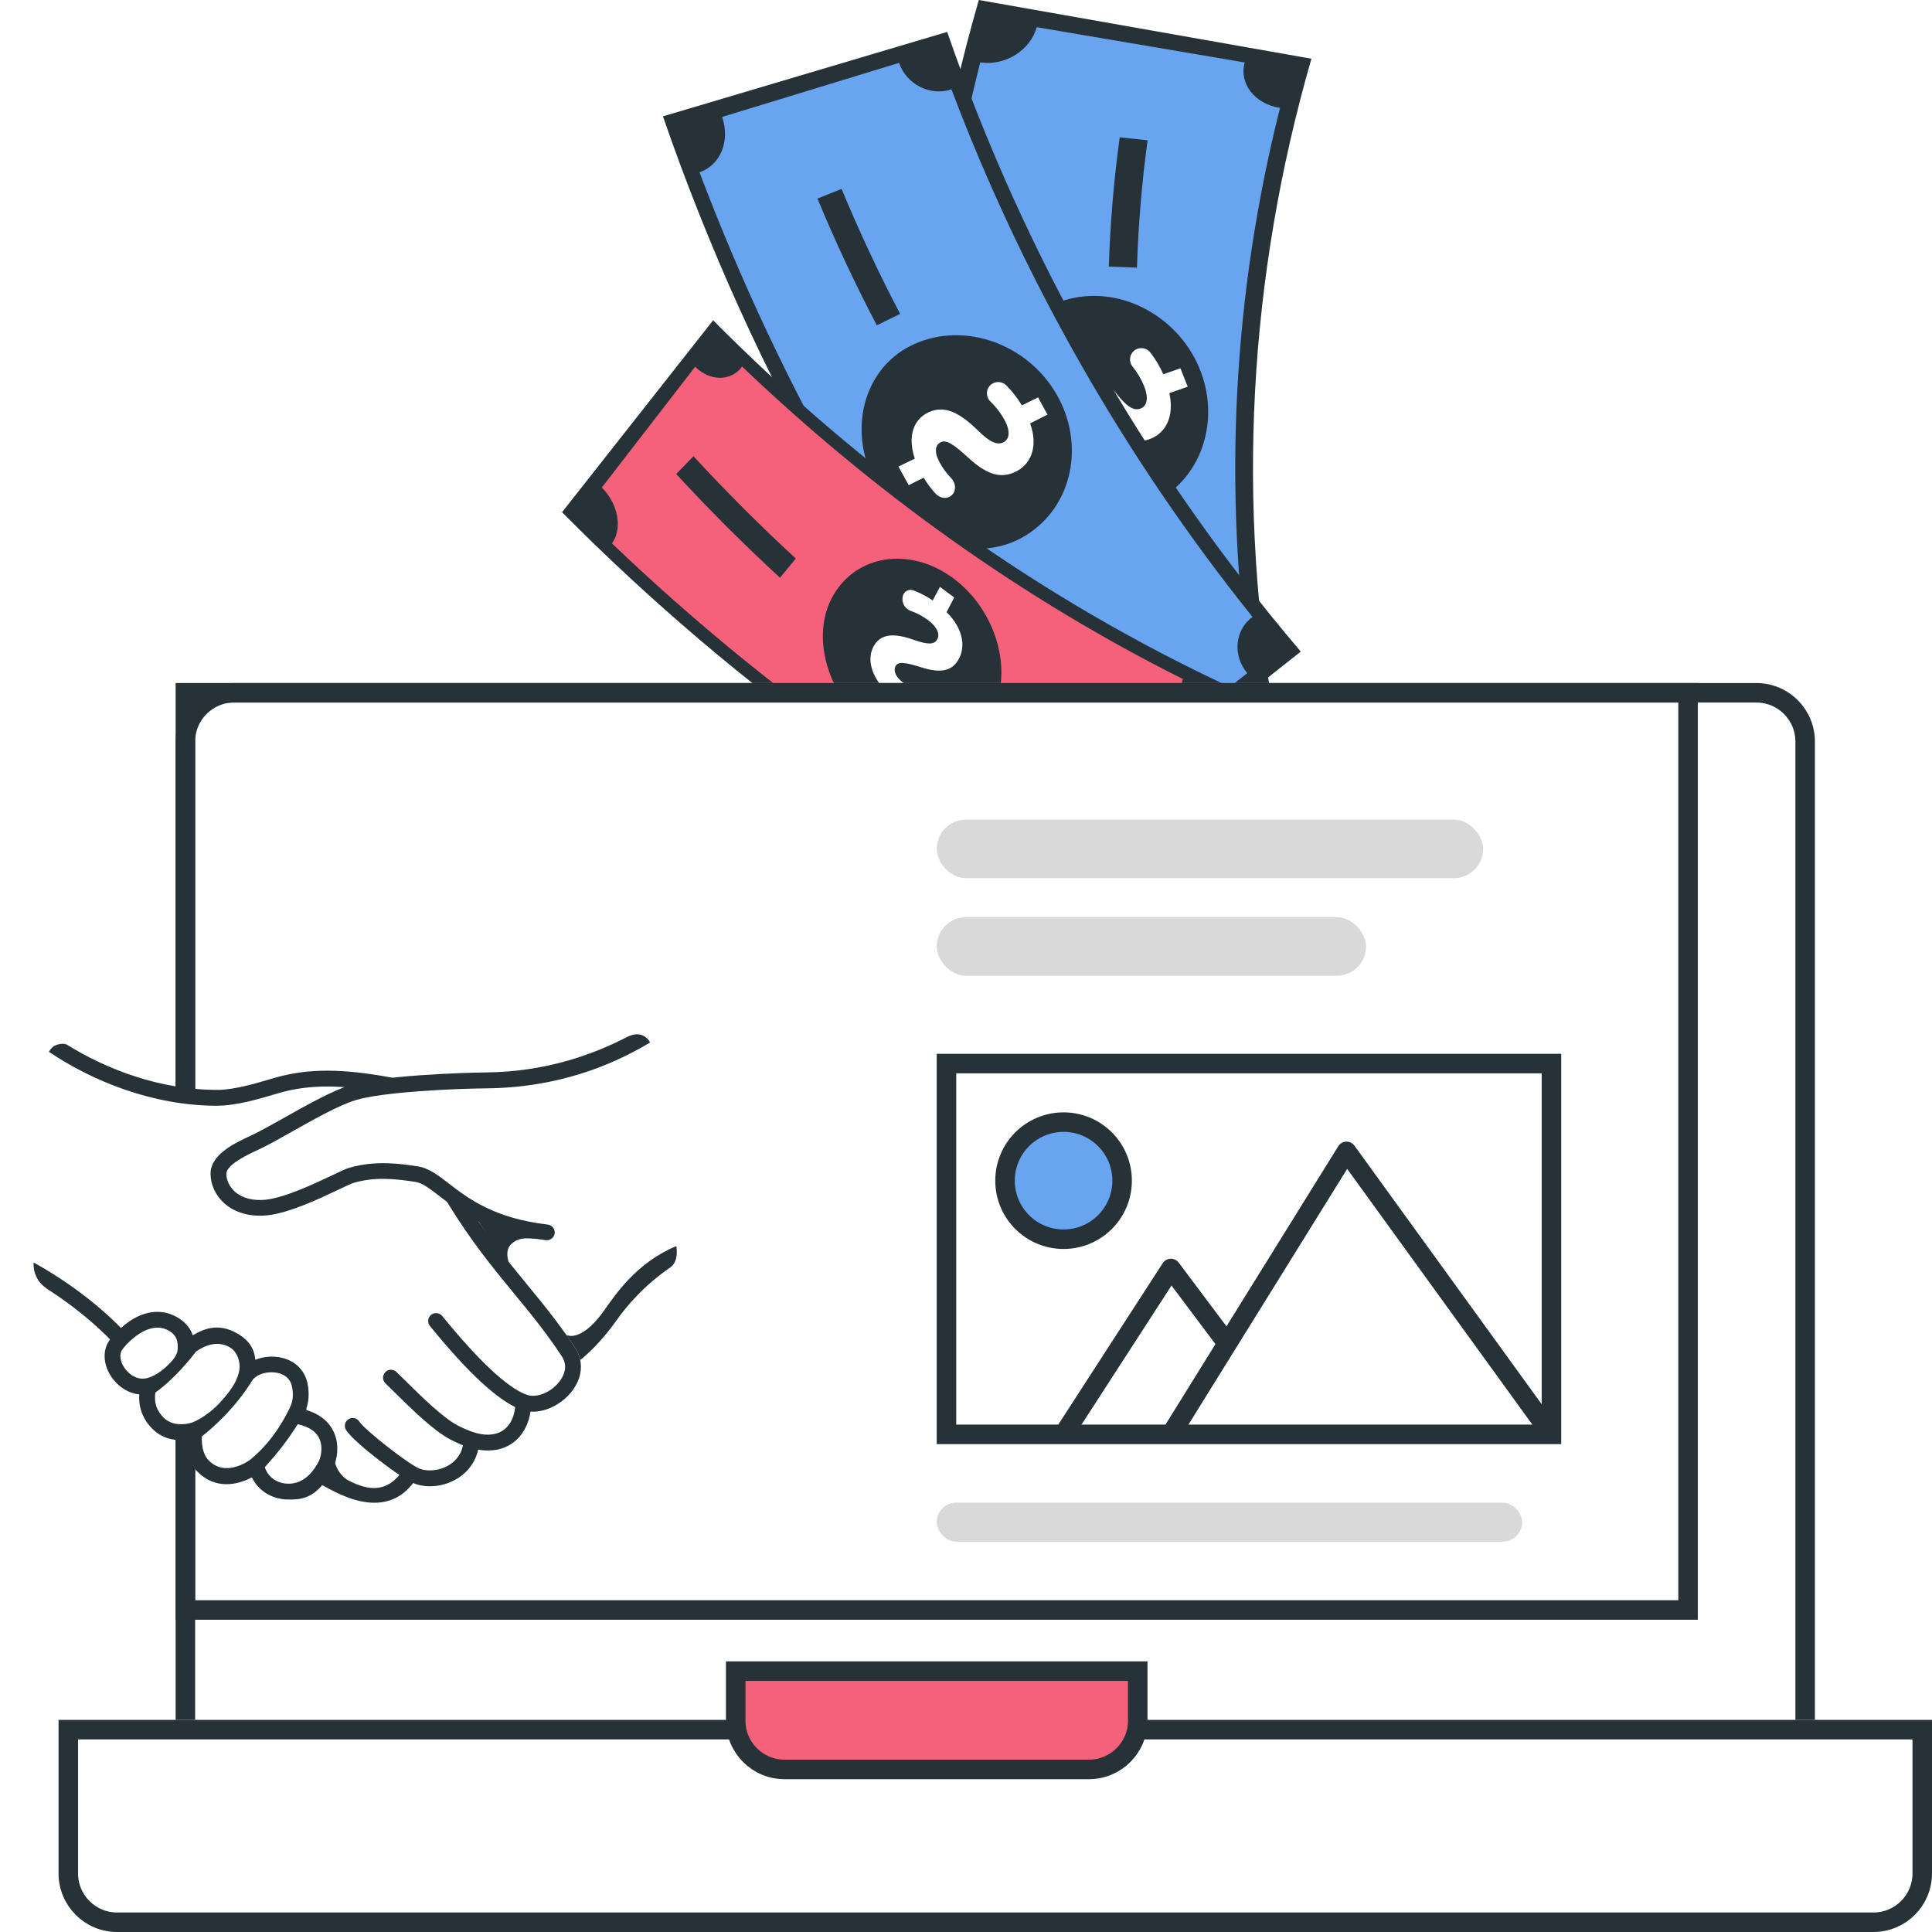 <svg width="99" height="99" viewBox="0 0 99 99" fill="none" xmlns="http://www.w3.org/2000/svg">
<path d="M65.391 37.221C63.34 25.867 63.958 14.258 67.2 3.009L50.157 0C46.408 13.002 45.699 26.434 48.065 39.557L65.391 37.221Z" fill="#263238"/>
<path d="M63.782 3.2L53.125 1.393C52.795 2.575 51.515 3.388 50.228 3.198C47.494 14.036 46.899 25.3 48.475 36.364C49.779 36.225 50.971 37.084 51.174 38.279L62 36.895C61.813 35.795 62.745 34.788 64.051 34.648C62.668 24.934 63.191 15.044 65.592 5.528C64.304 5.333 63.479 4.291 63.782 3.2Z" fill="#68A4EF"/>
<path d="M58.969 25.826C61.56 24.644 62.594 21.545 61.444 18.83C60.293 16.114 57.269 14.547 54.53 15.391C51.79 16.236 50.473 19.441 51.774 22.494C53.075 25.547 56.379 27.005 58.969 25.826Z" fill="#263238"/>
<path d="M60.861 19.816L59.919 20.146C60.183 21.316 59.749 22.188 58.934 22.491C58.119 22.794 57.401 22.519 56.531 21.469C55.892 20.724 55.559 20.436 55.255 20.54C54.996 20.628 54.823 20.929 55.081 21.588C55.202 21.89 55.361 22.175 55.556 22.435C55.772 22.72 55.738 23.112 55.482 23.301C55.233 23.484 54.868 23.409 54.663 23.123C54.466 22.844 54.298 22.547 54.16 22.235L53.348 22.521C53.212 22.184 53.078 21.847 52.945 21.51L53.826 21.21C53.59 20.045 54.001 19.203 54.821 18.939C55.728 18.649 56.464 19.233 57.214 20.177C57.736 20.831 58.086 21.064 58.436 20.939C58.805 20.807 58.853 20.356 58.633 19.8C58.487 19.439 58.29 19.101 58.047 18.797C57.994 18.736 57.954 18.665 57.931 18.588C57.907 18.51 57.9 18.429 57.909 18.349C57.919 18.269 57.944 18.192 57.985 18.122C58.026 18.052 58.081 17.992 58.147 17.944L58.176 17.924C58.303 17.847 58.455 17.821 58.6 17.85C58.746 17.88 58.875 17.963 58.962 18.084C59.22 18.422 59.438 18.789 59.609 19.178L60.489 18.875C60.611 19.191 60.735 19.505 60.861 19.816Z" fill="white"/>
<path d="M66.654 33.389C58.685 24.017 52.541 13.248 48.536 1.635L33.971 5.962C38.602 19.388 45.706 31.838 54.919 42.673L66.654 33.389Z" fill="#263238"/>
<path d="M46.068 3.222L37.001 5.993C37.427 7.204 36.923 8.464 35.844 8.828C40.045 19.941 45.972 30.329 53.409 39.612C54.314 38.946 55.701 39.232 56.539 40.231L63.914 34.497C63.147 33.577 63.276 32.278 64.18 31.613C57.649 23.46 52.444 14.338 48.755 4.579C47.675 4.939 46.456 4.336 46.068 3.222Z" fill="#68A4EF"/>
<path d="M52.549 27.445C54.978 25.955 55.614 22.751 54.135 20.197C52.655 17.642 49.461 16.46 46.846 17.632C44.232 18.803 43.324 22.145 44.994 25.019C46.664 27.894 50.127 28.933 52.549 27.445Z" fill="#263238"/>
<path d="M53.678 21.247L52.786 21.695C53.193 22.825 52.87 23.736 52.099 24.143C51.327 24.551 50.587 24.358 49.588 23.426C48.861 22.765 48.498 22.519 48.206 22.661C47.96 22.779 47.821 23.1 48.164 23.721C48.321 24.006 48.515 24.27 48.742 24.503C48.99 24.76 49.005 25.148 48.774 25.372C48.55 25.587 48.178 25.552 47.941 25.295C47.71 25.044 47.505 24.769 47.331 24.477L46.564 24.86C46.387 24.543 46.212 24.225 46.039 23.907L46.876 23.501C46.497 22.375 46.8 21.487 47.582 21.126C48.446 20.726 49.248 21.214 50.11 22.059C50.708 22.642 51.082 22.831 51.417 22.665C51.767 22.489 51.758 22.034 51.47 21.51C51.281 21.169 51.043 20.859 50.764 20.587C50.704 20.532 50.656 20.466 50.623 20.392C50.59 20.319 50.573 20.239 50.572 20.158C50.572 20.078 50.588 19.997 50.62 19.923C50.652 19.849 50.699 19.782 50.758 19.727L50.785 19.703C50.901 19.611 51.048 19.567 51.197 19.578C51.345 19.59 51.483 19.657 51.584 19.766C51.882 20.069 52.142 20.407 52.361 20.771L53.196 20.363C53.352 20.66 53.515 20.954 53.678 21.247Z" fill="white"/>
<path d="M63.072 35.224C53.436 30.75 44.435 24.371 36.543 16.412L28.8 26.248C37.923 35.447 48.331 42.827 59.473 48C60.674 43.741 61.873 39.483 63.072 35.224Z" fill="#263238"/>
<path d="M35.621 18.793L30.838 24.982C31.674 25.812 31.912 27.083 31.357 27.845C39.163 35.307 47.845 41.463 57.075 46.083C57.375 45.139 58.43 44.785 59.441 45.264C60.21 42.614 60.98 39.965 61.749 37.319C60.819 36.878 60.313 35.737 60.613 34.794C52.507 30.738 44.883 25.332 38.028 18.783C37.474 19.543 36.39 19.557 35.621 18.793Z" fill="#F5617A"/>
<path d="M50.963 36.28C51.906 33.996 50.871 31.044 48.723 29.542C46.575 28.04 43.907 28.414 42.697 30.509C41.487 32.605 42.404 35.792 44.823 37.479C47.242 39.166 50.024 38.559 50.963 36.28Z" fill="#263238"/>
<path d="M48.897 30.615L48.505 31.367C49.291 32.137 49.492 33.039 49.162 33.707C48.831 34.376 48.248 34.537 47.16 34.18C46.376 33.938 46.022 33.888 45.892 34.131C45.784 34.336 45.835 34.668 46.346 35.036C46.574 35.204 46.823 35.341 47.087 35.444C47.226 35.499 47.343 35.6 47.418 35.729C47.494 35.858 47.524 36.008 47.504 36.156C47.452 36.428 47.188 36.561 46.913 36.449C46.64 36.332 46.379 36.188 46.135 36.019L45.795 36.663C45.533 36.474 45.272 36.282 45.011 36.09L45.383 35.393C44.619 34.613 44.417 33.742 44.774 33.105C45.168 32.403 45.925 32.467 46.884 32.806C47.549 33.038 47.887 33.035 48.031 32.754C48.185 32.458 47.972 32.081 47.541 31.765C47.269 31.566 46.969 31.408 46.651 31.296C46.511 31.242 46.395 31.14 46.323 31.009C46.251 30.879 46.227 30.727 46.256 30.58C46.256 30.57 46.256 30.56 46.263 30.549C46.276 30.49 46.301 30.435 46.337 30.387C46.374 30.339 46.421 30.3 46.474 30.272C46.528 30.244 46.587 30.229 46.648 30.227C46.708 30.225 46.768 30.236 46.824 30.26C47.166 30.391 47.492 30.562 47.795 30.768C47.919 30.536 48.042 30.303 48.166 30.07C48.411 30.26 48.655 30.441 48.897 30.615Z" fill="white"/>
<path d="M58.762 40.398C56.531 39.279 54.337 38.066 52.178 36.759C52.019 37.148 51.86 37.537 51.703 37.926C53.89 39.25 56.115 40.48 58.378 41.616L58.762 40.398Z" fill="#50BFA5"/>
<path d="M40.779 28.621C38.961 26.947 37.212 25.199 35.534 23.377L34.651 24.29C36.353 26.136 38.125 27.908 39.969 29.605L40.779 28.621Z" fill="#263238"/>
<path d="M46.125 16.083C45.026 13.992 44.026 11.857 43.124 9.68L41.887 10.175C42.802 12.38 43.816 14.545 44.93 16.669L46.125 16.083Z" fill="#263238"/>
<path d="M58.26 13.715C58.328 11.532 58.51 9.353 58.806 7.189L57.377 7.036C57.075 9.232 56.889 11.443 56.819 13.658L58.26 13.715Z" fill="#263238"/>
<g filter="url(#filter0_d_257_967)">
<path d="M6 35C6 33.343 7.343 32 9 32H87C88.657 32 90 33.343 90 35V86.34H6V35Z" fill="white"/>
<path d="M9 32.5H87C88.381 32.5 89.5 33.619 89.5 35V85.84H6.5V35C6.5 33.619 7.619 32.5 9 32.5Z" stroke="#263238"/>
</g>
<g filter="url(#filter1_d_257_967)">
<path d="M0 85.132H96V93C96 94.657 94.657 96 93 96H3C1.343 96 0 94.657 0 93V85.132Z" fill="white"/>
<path d="M0.5 85.632H95.5V93C95.5 94.381 94.381 95.5 93 95.5H3C1.619 95.5 0.5 94.381 0.5 93V85.632Z" stroke="#263238"/>
</g>
<path d="M37.7 85.632H58.3V88.17C58.3 89.55 57.181 90.67 55.8 90.67H40.2C38.819 90.67 37.7 89.55 37.7 88.17V85.632Z" fill="#F5617A" stroke="#263238"/>
<rect x="9.5" y="35.5" width="77" height="47" stroke="#263238"/>
<path d="M2.841 53.567C1.792 54.369 1.252 56.608 1.139 59.775C1.026 62.941 1.623 64.663 1.831 65.183C2.039 65.703 3.603 66.48 5.363 67.841C6.654 68.839 16.791 75.896 17.991 76.444C19.901 77.313 21.116 75.555 21.116 75.555C21.116 75.555 22.129 76.135 23.107 75.555C24.303 74.847 24.162 73.966 24.162 73.966C24.162 73.966 25.394 74.251 26.021 73.696C26.648 73.142 26.927 71.812 26.927 71.812C26.927 71.812 27.756 72.189 28.46 71.562C29.163 70.935 29.697 70.085 28.952 68.926C28.206 67.768 25.175 64.117 24.387 63.093C23.6 62.07 21.575 56.231 19.626 55.649C17.677 55.066 15.753 55.215 13.716 55.817C11.68 56.419 9.776 56.363 7.515 55.722C5.254 55.081 2.841 53.567 2.841 53.567Z" fill="white"/>
<path d="M34.681 58.531C34.265 55.761 33.716 53.877 33.308 53.421C32.842 52.904 32.04 53.933 30.344 54.535C28.648 55.137 25.594 55.364 25.594 55.364C25.594 55.364 20.68 55.221 18.841 55.84C18.149 56.07 11.323 58.948 11.118 60.154C11.031 60.666 11.599 61.811 13.011 61.926C15.303 62.114 18.169 60.118 18.169 60.118C18.203 60.061 18.543 59.966 20.109 59.966C21.676 59.966 23.496 60.992 23.611 61.184C24.781 63.11 25.892 64.46 26.963 65.765C27.748 66.719 29.593 69.241 29.593 69.241C29.593 69.241 31.666 66.792 32.195 66.226C32.723 65.661 34.684 64.23 34.684 64.23C34.684 64.23 35.117 61.428 34.681 58.531Z" fill="white"/>
<path d="M7.478 71.14C7.478 71.14 6.73 71.404 6.047 70.423C5.363 69.441 5.934 68.766 6.632 68.218C7.329 67.669 8.252 67.405 8.8 67.821C9.346 68.234 9.574 68.952 9.574 68.952C9.574 68.952 10.704 68.029 11.722 68.594C12.741 69.16 12.676 70.189 12.676 70.189C12.676 70.189 13.663 69.59 14.701 70.189C15.739 70.788 15.23 72.515 15.23 72.515C15.23 72.515 16.436 72.552 16.661 73.741C16.886 74.928 16.605 76.191 15.246 76.419C13.891 76.644 13.098 75.373 13.098 75.373C13.098 75.373 11.742 76.191 10.741 75.516C9.74 74.841 9.855 73.424 9.855 73.424C9.855 73.424 8.631 73.626 7.942 72.985C7.253 72.344 7.478 71.14 7.478 71.14Z" fill="white"/>
<path d="M16.957 75.479C17.3 74.844 17.384 74.112 17.159 73.511C16.996 73.072 16.605 72.521 15.694 72.253C15.702 72.237 15.711 72.222 15.719 72.208L15.694 72.194C15.815 71.826 15.843 71.474 15.787 71.052C15.697 70.389 15.314 69.891 14.709 69.657C14.198 69.458 13.579 69.475 13.084 69.677C13.03 69.101 12.755 68.69 12.223 68.367C11.16 67.72 10.367 68.141 9.88 68.423C9.664 67.801 9.127 67.495 8.786 67.357C8.381 67.194 7.391 66.983 6.213 68.035L6.815 68.586C7.628 67.894 8.235 68.007 8.485 68.108C9.132 68.367 9.11 68.847 9.107 69.07C9.104 69.289 9.07 69.522 8.533 70.02C7.869 70.636 7.4 70.639 7.4 70.639C6.924 70.695 6.5 70.335 6.306 69.978C6.238 69.852 6.038 69.418 6.303 69.106C6.365 69.036 6.491 68.839 6.922 68.501L6.328 67.939C6.069 68.153 5.746 68.513 5.684 68.583C5.288 69.05 5.254 69.733 5.594 70.363C5.875 70.889 6.443 71.384 7.138 71.452C7.088 72.127 7.327 72.751 7.836 73.243C8.381 73.772 9.059 73.828 9.532 73.786C9.537 74.259 9.641 74.922 10.103 75.398C11.019 76.34 12.164 76.101 12.907 75.704C13.174 76.247 13.655 76.635 14.265 76.779C14.437 76.818 14.611 76.838 14.783 76.838C15.424 76.838 16.253 76.838 17.069 75.243C16.816 75.086 16.574 74.962 16.36 74.835C15.739 76.067 14.915 76.098 14.448 75.988C14.023 75.887 13.711 75.6 13.568 75.187C14.245 74.427 14.723 73.828 15.255 72.982C15.857 73.108 16.242 73.381 16.397 73.797C16.532 74.16 16.479 74.627 16.27 75.043L16.957 75.479ZM9.835 72.897C9.827 72.9 8.961 73.198 8.398 72.656C8.024 72.293 7.878 71.854 7.965 71.353C8.983 70.631 9.863 69.5 10.046 69.255C10.111 69.222 10.974 68.538 11.801 69.056C12.184 69.295 12.338 69.846 12.26 70.234C12.181 70.622 12.001 71.092 11.258 71.885C10.533 72.658 9.835 72.897 9.835 72.897ZM14.833 72.175C14.645 72.546 14.06 73.778 12.845 74.779C12.707 74.891 11.545 75.707 10.685 74.824C10.375 74.506 10.328 73.961 10.344 73.606C10.921 73.153 12.069 72.141 12.957 70.692C13.303 70.302 13.975 70.237 14.417 70.408C14.743 70.535 14.934 70.785 14.982 71.156C15.03 71.5 15.022 71.803 14.833 72.175Z" fill="#263238"/>
<path d="M22.036 76.16C21.766 76.16 21.502 76.118 21.254 76.031C20.619 75.808 18.158 73.935 17.736 73.286C17.615 73.097 17.668 72.847 17.854 72.726C18.042 72.605 18.293 72.658 18.413 72.844C18.706 73.294 21.001 75.083 21.521 75.266C21.988 75.429 22.587 75.344 23.043 75.052C23.333 74.863 23.693 74.509 23.746 73.888C23.766 73.665 23.963 73.499 24.185 73.519C24.407 73.539 24.573 73.736 24.553 73.958C24.488 74.698 24.109 75.328 23.484 75.733C23.052 76.011 22.55 76.159 22.036 76.16Z" fill="#263238"/>
<path d="M24.986 74.326C24.432 74.326 23.836 74.152 23.116 73.784C22.23 73.334 21.063 72.177 20.21 71.337C20.039 71.168 19.884 71.013 19.752 70.887C19.592 70.732 19.586 70.476 19.741 70.313C19.895 70.15 20.151 70.147 20.314 70.302C20.45 70.431 20.607 70.586 20.781 70.76C21.549 71.519 22.711 72.667 23.484 73.061C24.46 73.558 24.961 73.553 25.326 73.483C25.996 73.35 26.412 72.723 26.409 71.84C26.409 71.733 26.452 71.63 26.528 71.554C26.604 71.478 26.707 71.435 26.814 71.435C26.922 71.435 27.025 71.478 27.101 71.554C27.177 71.63 27.219 71.733 27.219 71.84C27.222 73.114 26.539 74.073 25.481 74.281C25.318 74.312 25.152 74.326 24.986 74.326Z" fill="#263238"/>
<path d="M27.312 72.338C27.096 72.338 26.876 72.301 26.665 72.22C25.526 71.775 24.007 70.375 22.022 67.936C21.958 67.852 21.93 67.747 21.943 67.643C21.955 67.538 22.008 67.443 22.09 67.376C22.171 67.31 22.276 67.278 22.38 67.287C22.485 67.296 22.582 67.345 22.652 67.424C24.519 69.719 25.968 71.078 26.96 71.463C27.458 71.657 28.198 71.376 28.642 70.825C28.851 70.566 29.149 70.051 28.789 69.503C27.993 68.291 27.188 67.312 26.336 66.277C25.245 64.949 24.117 63.577 22.916 61.602C22.801 61.411 22.86 61.161 23.051 61.046C23.242 60.93 23.493 60.989 23.608 61.181C24.778 63.107 25.889 64.457 26.96 65.762C27.827 66.814 28.642 67.81 29.464 69.058C29.928 69.762 29.855 70.614 29.27 71.337C28.82 71.891 28.069 72.338 27.312 72.338Z" fill="#263238"/>
<path d="M28.018 63.552C28.001 63.552 27.987 63.552 27.97 63.549C24.994 63.203 23.501 62.05 22.514 61.288C22.027 60.913 21.645 60.615 21.279 60.562C20.244 60.404 19.22 60.292 18.118 60.613C18.014 60.644 17.704 60.79 17.373 60.947C16.357 61.428 14.825 62.157 13.697 62.275C12.819 62.368 12.034 62.145 11.486 61.653C11.042 61.254 10.789 60.703 10.789 60.14C10.789 59.153 12.037 58.571 12.861 58.188C13.314 57.977 13.93 57.631 14.58 57.266C15.716 56.627 17.004 55.902 17.949 55.603C19.502 55.114 23.594 54.968 24.904 54.954C27.844 54.926 30.259 54.102 32.096 53.157C32.172 53.117 32.507 52.943 32.799 53.016C33.207 53.117 33.308 53.424 33.308 53.424C31.303 54.619 28.564 55.733 24.916 55.769C23.307 55.783 19.549 55.955 18.2 56.38C17.333 56.653 16.084 57.356 14.982 57.977C14.318 58.351 13.691 58.706 13.207 58.928C12.726 59.15 11.601 59.673 11.601 60.146C11.601 60.478 11.759 60.809 12.029 61.057C12.403 61.394 12.968 61.544 13.612 61.476C14.602 61.372 16.118 60.652 17.027 60.222C17.485 60.002 17.733 59.887 17.893 59.842C19.257 59.443 20.548 59.637 21.4 59.766C21.971 59.853 22.452 60.224 23.009 60.652C23.982 61.403 25.312 62.429 28.066 62.75C28.288 62.775 28.448 62.978 28.423 63.2C28.398 63.4 28.223 63.552 28.018 63.552Z" fill="#263238"/>
<path d="M29.427 69.005L29.014 68.397C29.329 68.566 30.046 68.437 30.954 67.157C31.531 66.344 32.608 64.705 34.656 63.852C34.656 63.852 34.81 64.629 34.349 64.944C32.96 65.9 32.085 66.963 31.615 67.627C30.845 68.715 30.136 69.368 29.731 69.694C29.731 69.694 29.68 69.368 29.427 69.005Z" fill="#263238"/>
<path d="M19.187 77.004C18.177 77.004 17.201 76.475 16.709 76.208C16.627 76.163 16.557 76.126 16.498 76.095L17.097 74.728C17.097 74.728 17.243 75.544 17.862 75.865C18.88 76.396 19.794 76.472 20.537 75.488L21.184 75.977C20.602 76.751 19.884 77.004 19.187 77.004Z" fill="#263238"/>
<path d="M5.814 68.814C4.885 67.835 3.746 66.907 2.492 66.097C2.43 66.058 2.09 65.838 1.924 65.543C1.665 65.085 1.727 64.694 1.727 64.694C3.507 65.684 5.138 66.924 6.401 68.257L5.814 68.814Z" fill="#263238"/>
<path d="M11.135 56.661C7.799 56.661 4.719 55.384 2.506 53.899C2.506 53.899 2.621 53.666 2.841 53.567C3.147 53.43 3.383 53.505 3.417 53.525C5.473 54.802 8.198 55.848 11.132 55.848H11.152C11.992 55.848 13.123 55.511 13.798 55.311C13.925 55.275 14.037 55.241 14.136 55.213C15.795 54.743 17.581 54.749 20.107 55.227L19.955 56.023C17.561 55.57 15.885 55.561 14.355 55.992C14.262 56.017 14.152 56.051 14.029 56.087C13.312 56.301 12.111 56.658 11.154 56.658C11.149 56.661 11.14 56.661 11.135 56.661Z" fill="#263238"/>
<path d="M26.063 64.66C26.063 64.66 25.838 64.066 26.215 63.732C26.657 63.338 27.152 63.478 27.495 63.484C27.495 63.484 26.828 63.31 25.979 62.969C24.924 62.545 24.199 62.019 24.199 62.019C24.199 62.019 24.387 62.396 24.972 63.282C25.554 64.168 26.063 64.66 26.063 64.66Z" fill="#263238"/>
<rect x="48" y="42" width="28" height="3" rx="1.5" fill="#D9D9D9"/>
<rect x="48" y="47" width="22" height="3" rx="1.5" fill="#D9D9D9"/>
<rect x="48" y="77" width="30" height="2" rx="1" fill="#D9D9D9"/>
<rect x="48.5" y="54.5" width="31" height="19" fill="white" stroke="#263238"/>
<path d="M60 73.5L69 59L79.5 73.5" stroke="#263238" stroke-linejoin="round"/>
<path d="M54.5 73.5L60 65L63 69" stroke="#263238" stroke-linejoin="round"/>
<circle cx="54.5" cy="60.5" r="3" fill="#68A4EF" stroke="#263238"/>
<defs>
<filter id="filter0_d_257_967" x="6" y="32" width="87" height="57.34" filterUnits="userSpaceOnUse" color-interpolation-filters="sRGB">
<feFlood flood-opacity="0" result="BackgroundImageFix"/>
<feColorMatrix in="SourceAlpha" type="matrix" values="0 0 0 0 0 0 0 0 0 0 0 0 0 0 0 0 0 0 127 0" result="hardAlpha"/>
<feOffset dx="3" dy="3"/>
<feComposite in2="hardAlpha" operator="out"/>
<feColorMatrix type="matrix" values="0 0 0 0 0.149 0 0 0 0 0.196 0 0 0 0 0.22 0 0 0 1 0"/>
<feBlend mode="normal" in2="BackgroundImageFix" result="effect1_dropShadow_257_967"/>
<feBlend mode="normal" in="SourceGraphic" in2="effect1_dropShadow_257_967" result="shape"/>
</filter>
<filter id="filter1_d_257_967" x="0" y="85.132" width="99" height="13.868" filterUnits="userSpaceOnUse" color-interpolation-filters="sRGB">
<feFlood flood-opacity="0" result="BackgroundImageFix"/>
<feColorMatrix in="SourceAlpha" type="matrix" values="0 0 0 0 0 0 0 0 0 0 0 0 0 0 0 0 0 0 127 0" result="hardAlpha"/>
<feOffset dx="3" dy="3"/>
<feComposite in2="hardAlpha" operator="out"/>
<feColorMatrix type="matrix" values="0 0 0 0 0.149 0 0 0 0 0.196 0 0 0 0 0.22 0 0 0 1 0"/>
<feBlend mode="normal" in2="BackgroundImageFix" result="effect1_dropShadow_257_967"/>
<feBlend mode="normal" in="SourceGraphic" in2="effect1_dropShadow_257_967" result="shape"/>
</filter>
</defs>
</svg>
